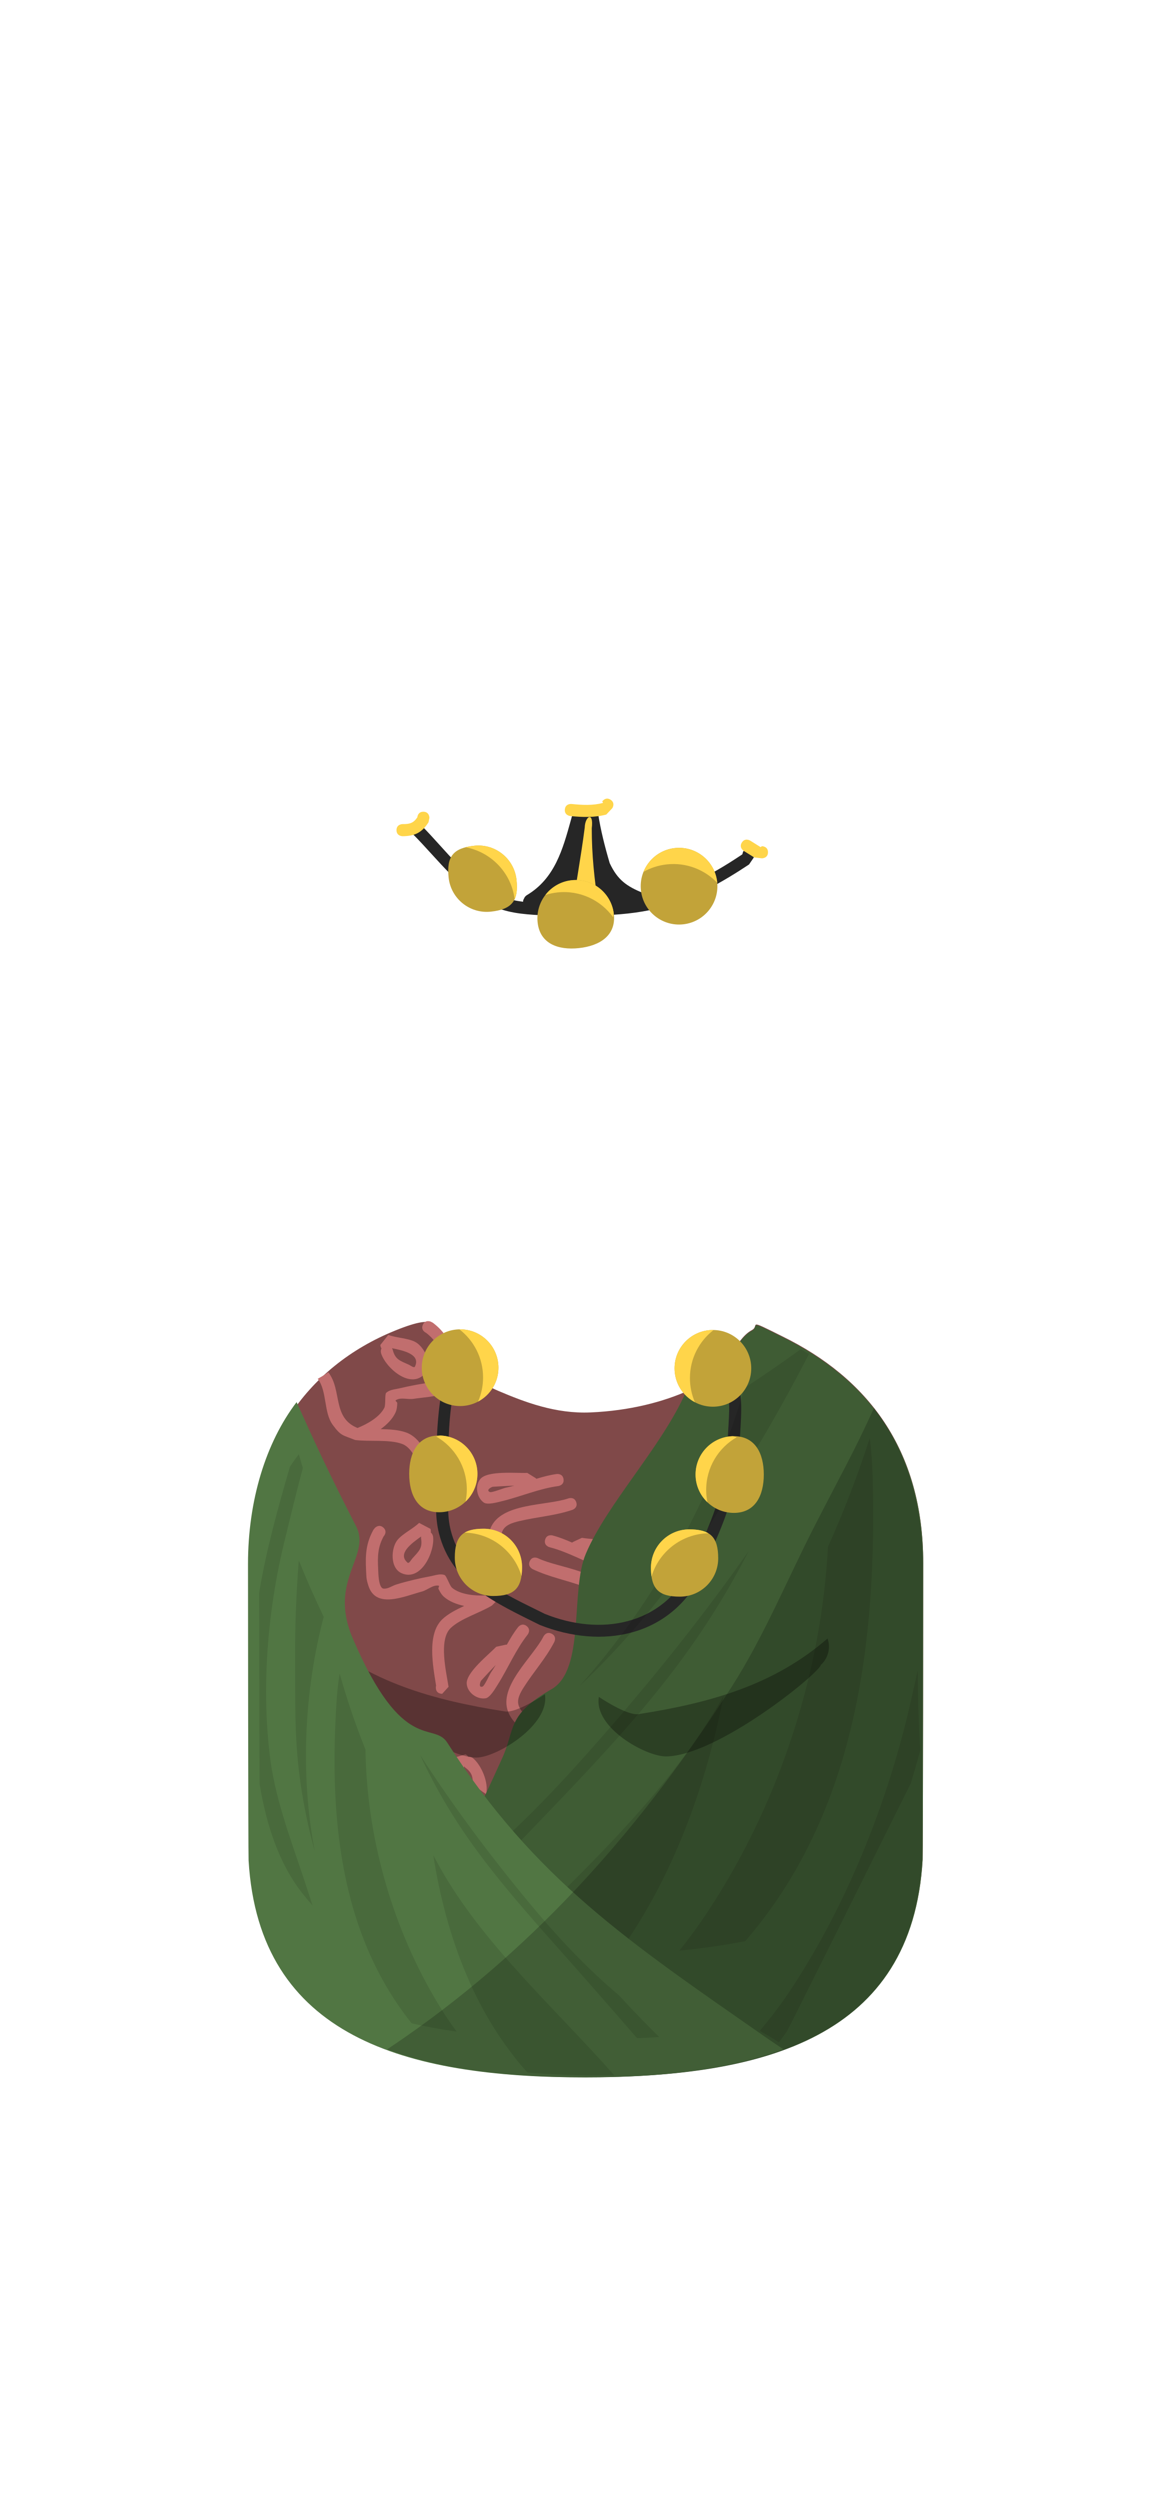 <svg version="1.1" xmlns="http://www.w3.org/2000/svg" xmlns:xlink="http://www.w3.org/1999/xlink" width="241.742" height="515.015" viewBox="0,0,241.742,515.015"><g transform="translate(-239.129,-342.703)"><g data-paper-data="{&quot;isPaintingLayer&quot;:true}" fill-rule="nonzero" stroke="none" stroke-linecap="butt" stroke-linejoin="miter" stroke-miterlimit="10" stroke-dasharray="" stroke-dashoffset="0" style="mix-blend-mode: normal"><path d="M393.962,517.723c1.085,0.62 0.465,1.705 0.465,1.705l-0.928,1.357c-5.309,3.527 -11.313,6.949 -17.474,8.688c-7.937,2.24 -16.132,1.84 -24.281,1.832c-3.436,-0.181 -7.25,-0.316 -10.462,-1.708c-7.078,-3.068 -11.844,-9.846 -17.126,-15.128c0,0 -0.884,-0.884 0,-1.768c0.884,-0.884 1.768,0 1.768,0c5.041,5.041 9.608,11.659 16.356,14.603c2.897,1.264 6.435,1.339 9.531,1.501c7.892,0.006 15.849,0.427 23.536,-1.739c5.898,-1.661 11.697,-4.969 16.766,-8.362l0.144,-0.518c0,0 0.62,-1.085 1.705,-0.465z" fill="#262626" stroke-width="0.5"/><path d="M347.126,527.807c0.158,-0.447 0.574,-0.696 0.574,-0.696c5.752,-3.429 7.394,-9.389 9.081,-15.465c0.077,-0.276 0.153,-0.552 0.23,-0.828c1.797,-0.132 3.593,-0.278 5.388,-0.436c0.529,3.332 1.355,6.643 2.38,10.123c1.633,3.48 3.484,4.775 6.944,6.186l0.104,0.134l0.034,-0.045l1.06,0.795c0.31,0.227 0.512,0.595 0.512,1.009c0,0.614 -0.443,1.125 -1.028,1.23l-1.317,0.263l-0.081,-0.407c-2.208,0.371 -3.99,-0.375 -6.726,-0.372c-5.325,0.007 -10.612,0.536 -15.937,0.536l-1.018,-0.5c0,0 -0.73,-0.73 -0.199,-1.527z" fill="#262626" stroke-width="0.5"/><path d="" fill="#262626" stroke-width="0.5"/><path d="M290.542,664.681c0,-23.742 11.49,-40.397 30.096,-47.907c9.609,-3.879 7.355,-0.292 9.227,1.046c3.582,2.562 3.938,8 11.954,11.405c5.431,2.307 11.806,4.76 19.025,4.442c7.992,-0.352 14.962,-2.121 20.528,-4.671c7.864,-3.604 8.968,-10.285 12.686,-12.279c1.784,-0.957 -1.38,-2.558 6.308,1.278c17.327,8.487 29.03,23.062 29.03,46.687c0,1.394 -0.041,59.702 -0.122,61.076c-2.148,36.41 -32.356,44.727 -69.305,44.727c-37.123,0 -67.441,-8.59 -69.333,-45.242c-0.062,-1.205 -0.094,-59.341 -0.094,-60.561z" fill="#804949" stroke-width="0"/><g fill="#c16e6e" stroke-width="0.5"><path d="M326.275,615.607c0.509,-1.142 1.651,-0.632 1.651,-0.632l0.417,0.221c2.523,1.914 3.615,4.046 4.724,6.931c0.543,1.43 0.695,1.573 0.876,3.132c0.593,5.111 -5.822,5.034 -9.599,5.61c-1.206,0.184 -2.632,-0.386 -3.649,0.288c-0.187,0.124 0.312,0.374 0.306,0.598c-0.019,0.669 -0.094,1.367 -0.38,1.973c-0.619,1.313 -1.747,2.448 -3.043,3.38c1.87,0.036 3.739,0.141 5.26,0.694c4.14,1.504 5.627,7.959 6.689,11.983c0.094,0.11 0.177,0.249 0.245,0.424c0.447,1.167 -0.72,1.614 -0.72,1.614l-1.778,-0.79c-0.806,-2.955 -2.001,-9.691 -5.296,-10.884c-2.686,-0.973 -6.803,-0.421 -9.671,-0.803c-2.535,-1.029 -2.873,-0.77 -4.58,-3.077c-1.94,-2.622 -1.147,-6.947 -3.114,-9.534c0.75,-0.41 1.476,-0.858 2.177,-1.34c2.891,3.748 0.761,9.327 6.009,11.477c1.963,-0.775 4.581,-2.233 5.546,-4.176c0.293,-0.59 0.063,-2.757 0.356,-3.044c0.692,-0.679 1.806,-0.721 2.749,-0.946c2.21,-0.526 4.901,-1.043 7.18,-1.3c0.908,-0.102 1.943,0.174 2.724,-0.3c0.898,-0.545 -0.392,-3.495 -0.621,-4.084c-0.936,-2.45 -1.752,-4.224 -3.895,-5.83l0.071,0.067c0,0 -1.142,-0.509 -0.632,-1.651z"/><path d="M319.909,620.436c0.112,0.184 0.156,0.339 0.156,0.339c0.526,2.029 1.516,2.24 3.344,3.073c0.393,0.179 1.06,0.752 1.244,0.361c1.191,-2.528 -2.354,-3.282 -4.744,-3.774zM317.751,620.487c-0.225,-0.331 -0.241,-0.711 -0.241,-0.711l1.643,-2.074c1.659,0.615 3.925,0.643 5.46,1.395c1.902,0.932 3.845,4.647 2.025,6.633c-3.001,3.276 -8.109,-1.366 -8.979,-4.275c0,0 -0.146,-0.516 0.092,-0.967z"/><path d=""/><path d="M318.227,659.157l0.038,-0.09c-1.309,2.335 -1.336,4.288 -1.2,6.907c0.03,0.631 0.044,3.851 1.086,3.985c0.906,0.117 1.741,-0.554 2.612,-0.828c2.188,-0.688 4.858,-1.305 7.092,-1.719c0.953,-0.176 1.989,-0.589 2.897,-0.248c0.385,0.144 1.052,2.219 1.558,2.639c1.668,1.386 4.653,1.659 6.761,1.573c4.197,-4.371 -0.893,-8.911 1.158,-13.878c2.173,-5.261 11.496,-4.556 16.065,-6.129c0,0 1.183,-0.404 1.587,0.779c0.404,1.183 -0.779,1.587 -0.779,1.587c-3.578,1.215 -7.346,1.453 -10.993,2.332c-1.335,0.321 -2.989,0.777 -3.508,2.219c-1.178,3.276 1.613,7.131 0.862,10.486c-0.626,2.8 -1.04,2.7 -2.942,4.668c-2.468,1.511 -6.456,2.673 -8.517,4.65c-2.529,2.425 -0.895,9.068 -0.435,12.096l-1.306,1.443c0,0 -1.248,0.064 -1.312,-1.185c-0.01,-0.188 0.011,-0.349 0.052,-0.487c-0.658,-4.109 -1.912,-10.613 1.264,-13.665c1.167,-1.121 2.833,-1.974 4.529,-2.764c-1.562,-0.327 -3.053,-0.908 -4.151,-1.858c-0.506,-0.438 -0.858,-1.046 -1.146,-1.65c-0.096,-0.202 0.258,-0.633 0.038,-0.67c-1.203,-0.204 -2.276,0.894 -3.453,1.214c-3.686,1.002 -9.521,3.67 -11.048,-1.243c-0.466,-1.499 -0.384,-1.691 -0.467,-3.219c-0.155,-3.087 -0.019,-5.478 1.512,-8.25l0.292,-0.371c0,0 0.838,-0.928 1.765,-0.09c0.928,0.838 0.09,1.765 0.09,1.765z" data-paper-data="{&quot;index&quot;:null}"/><path d="M323.104,664.6c0.326,0.283 0.704,-0.511 0.991,-0.834c1.334,-1.503 2.154,-2.096 1.813,-4.164c0,0 -0.023,-0.16 0.006,-0.374c-1.987,1.417 -4.922,3.543 -2.81,5.372zM328.383,659.249c0.383,3.012 -2.408,9.325 -6.479,7.545c-2.468,-1.079 -2.196,-5.262 -0.834,-6.885c1.099,-1.309 3.159,-2.252 4.427,-3.487l2.343,1.231c0,0 0.139,0.354 0.067,0.748c0.4,0.317 0.476,0.847 0.476,0.847z" data-paper-data="{&quot;index&quot;:null}"/><path d="M340.724,648.977c-0.274,0.019 -1.553,0.688 -0.64,1.092c0.391,0.173 2.777,-0.792 3.249,-0.888c0.604,-0.122 1.202,-0.27 1.797,-0.433c-1.47,0.064 -2.94,0.129 -4.406,0.229zM353.865,646.354c0,0 1.239,-0.167 1.406,1.072c0.167,1.239 -1.072,1.406 -1.072,1.406c-3.934,0.522 -7.783,2.19 -11.645,3.124c-0.827,0.2 -2.945,0.818 -3.714,0.281c-1.465,-1.024 -1.892,-3.441 -0.723,-4.851c1.498,-1.806 7.534,-1.154 9.671,-1.263l1.745,1.082c0,0 0.055,0.05 0.126,0.138c1.379,-0.422 2.771,-0.793 4.206,-0.99z" data-paper-data="{&quot;index&quot;:null}"/><path d="M363.021,687.485c-1.654,-2.179 -2.077,-2.129 -2.366,-4.984c-0.346,-3.42 2.883,-6.916 2.103,-10.309c-0.344,-1.494 -1.932,-2.142 -3.219,-2.62c-3.517,-1.306 -7.23,-1.99 -10.638,-3.622c0,0 -1.126,-0.542 -0.584,-1.668c0.542,-1.126 1.668,-0.584 1.668,-0.584c4.35,2.105 13.69,2.513 15.223,7.995c1.447,5.176 -4.147,9.078 -0.499,13.917c1.116,0.18 2.493,0.288 3.811,0.168c-0.339,1.23 -0.654,2.346 -0.94,3.276c-0.117,0.381 -0.231,0.764 -0.343,1.148c-1.493,-0.928 -3.056,-1.801 -4.215,-2.716z"/><path d=""/><path d="M361.381,662.42c0.571,0.233 1.147,0.451 1.732,0.644c0.457,0.151 2.711,1.393 3.12,1.268c0.955,-0.292 -0.236,-1.109 -0.505,-1.161c-1.443,-0.274 -2.896,-0.513 -4.347,-0.751zM357.051,660.488c0.081,-0.079 0.142,-0.122 0.142,-0.122l1.861,-0.867c2.109,0.362 8.18,0.432 9.452,2.403c0.993,1.538 0.282,3.888 -1.295,4.73c-0.827,0.442 -2.857,-0.423 -3.654,-0.72c-3.723,-1.387 -7.347,-3.5 -11.191,-4.486c0,0 -1.21,-0.313 -0.897,-1.523c0.313,-1.21 1.523,-0.897 1.523,-0.897c1.401,0.366 2.739,0.9 4.058,1.482z"/><path d="M341.867,711.104c0.562,-0.79 1.02,-1.806 1.909,-2.193c0.377,-0.164 2.299,0.863 2.955,0.813c2.162,-0.164 4.497,-2.044 5.952,-3.572c-0.024,-6.06 -6.839,-5.782 -8.819,-10.778c-2.097,-5.291 5.092,-11.268 7.282,-15.576c0,0 0.569,-1.113 1.682,-0.544c1.113,0.569 0.544,1.682 0.544,1.682c-1.726,3.361 -4.268,6.153 -6.278,9.321c-0.735,1.159 -1.608,2.637 -0.977,4.034c1.431,3.173 6.118,4.002 7.912,6.935c1.497,2.448 1.13,2.664 1.132,5.4c-0.723,2.802 -2.78,6.411 -2.886,9.265c-0.001,0.028 -0.002,0.056 -0.002,0.083c-0.823,0.23 -1.637,0.503 -2.44,0.821c-0.048,-0.326 -0.068,-0.655 -0.056,-0.988c0.059,-1.618 0.663,-3.389 1.332,-5.136c-1.35,0.851 -2.825,1.471 -4.275,1.551c-0.669,0.037 -1.343,-0.155 -1.971,-0.388c-0.21,-0.078 -0.254,-0.634 -0.439,-0.508c-0.796,0.545 -0.967,1.62 -1.312,2.564c-0.561,-0.24 -1.112,-0.437 -1.644,-0.581c-0.305,-0.083 -0.603,-0.191 -0.895,-0.319c0.437,-0.659 0.875,-1.295 1.296,-1.886z" data-paper-data="{&quot;index&quot;:null}"/><path d="M335.037,706.845c0,0 -0.128,-0.099 -0.256,-0.272c-0.129,0.701 -0.274,1.502 -0.346,2.28c-0.311,-0.165 -0.629,-0.309 -0.954,-0.428c-0.481,-0.175 -0.964,-0.342 -1.448,-0.499c0.209,-1.048 0.468,-2.115 0.497,-3.081l2.54,-0.745c0,0 0.346,0.158 0.569,0.491c0.508,-0.05 0.931,0.278 0.931,0.278c1.655,1.326 3.318,4.885 2.751,7.44c-0.927,-0.59 -1.815,-1.322 -2.718,-2.012c-0.047,-1.497 -0.122,-2.382 -1.566,-3.454z" data-paper-data="{&quot;index&quot;:null}"/><path d="M338.294,688.906c-0.184,0.204 -0.637,1.575 0.3,1.23c0.401,-0.148 1.444,-2.501 1.717,-2.897c0.349,-0.508 0.676,-1.03 0.99,-1.561c-1.012,1.068 -2.023,2.137 -3.007,3.229zM345.913,677.883c0,0 0.774,-0.982 1.756,-0.208c0.982,0.774 0.208,1.756 0.208,1.756c-2.463,3.111 -4.07,6.986 -6.195,10.343c-0.455,0.719 -1.547,2.636 -2.474,2.785c-1.765,0.283 -3.753,-1.157 -3.893,-2.983c-0.18,-2.34 4.612,-6.069 6.071,-7.633l2.006,-0.436c0,0 0.074,-0.003 0.187,0.012c0.698,-1.262 1.439,-2.497 2.334,-3.636z" data-paper-data="{&quot;index&quot;:null}"/></g><path d="" fill="#666666" stroke-width="0"/><path d="M381.372,629.129c7.864,-3.604 8.968,-10.285 12.686,-12.279c1.784,-0.957 -1.38,-2.558 6.308,1.278c17.327,8.487 29.03,23.062 29.03,46.687c0,1.394 -0.041,59.702 -0.122,61.076c-2.148,36.41 -32.356,44.727 -69.305,44.727c-19.206,0 -36.591,-2.299 -49.16,-9.594c13.057,-17.234 23.61,-37.872 31.891,-56.304c2.6,-5.787 0.848,-8.754 10.067,-14.023c7.074,-4.043 3.817,-20.209 7.102,-27.934c4.372,-10.282 15.629,-22.011 20.572,-33.22c0.315,-0.135 0.625,-0.273 0.931,-0.414z" fill="#3f5c34" stroke-width="0"/><path d="" fill="#666666" stroke-width="0"/><path d="M384.824,620.243c0.884,-0.884 1.768,0 1.768,0l1.02,1.029c0.585,0.871 1.149,1.757 1.689,2.657c2.887,4.131 2.715,7.833 2.451,12.714c-0.238,4.386 -0.673,8.979 -1.609,13.278c-1.286,5.91 -4.228,11.361 -6.371,16.976c-6.511,13.047 -20.624,15.619 -33.397,10.548c-8.916,-4.45 -18.174,-8.444 -20.791,-18.924c-0.834,-3.339 -0.571,-6.796 -0.571,-10.207c0,-7.24 0.055,-14.468 1.635,-21.558c0.377,-1.691 0.968,-3.283 1.593,-4.861c0.695,0.54 1.448,1.008 2.249,1.394c-0.841,2.27 -1.629,4.555 -2.058,7.019c-1.028,5.911 -0.92,12.025 -0.92,18.005c0,3.202 -0.284,6.482 0.5,9.614c2.408,9.62 11.22,13.145 19.386,17.236c11.443,4.62 24.215,2.439 30.084,-9.273c2.076,-5.459 4.971,-10.761 6.218,-16.506c0.905,-4.169 1.325,-8.624 1.555,-12.878c0.236,-4.374 0.525,-7.542 -2.052,-11.218c-0.493,-0.821 -0.998,-1.634 -1.525,-2.432l-0.855,-0.846c0,0 -0.884,-0.884 0,-1.768z" fill="#262626" stroke-width="0.5"/><path d="M351.423,691.717c1.103,6.342 -10.012,13.08 -14.144,13.052c-8.626,-0.059 -30.96,-17.607 -31.617,-19.651c-1.281,-1.173 -1.926,-2.973 -1.541,-4.795c0.046,-0.217 0.105,-0.427 0.176,-0.631c10.958,9.509 23.91,13.228 38.914,15.576c2.447,0.383 8.211,-3.551 8.211,-3.551z" fill-opacity="0.302" fill="#000000" stroke-width="0.5"/><path d="M370.761,695.815c15.004,-2.348 27.956,-6.067 38.914,-15.576c0.071,0.204 0.13,0.414 0.176,0.631c0.385,1.822 -0.26,3.622 -1.541,4.795c-0.657,2.044 -21.456,18.792 -31.932,18.863c-4.131,0.028 -14.932,-5.922 -13.829,-12.264c0,0 5.764,3.934 8.211,3.551z" data-paper-data="{&quot;index&quot;:null}" fill-opacity="0.302" fill="#000000" stroke-width="0.5"/><path d="" fill-opacity="0.302" fill="#cccccc" stroke-width="0"/><path d="" fill-opacity="0.102" fill="#ffffff" stroke-width="0"/><g fill-opacity="0.102" fill="#000000" stroke-width="0"><path d="M379.142,744.533c3.269,-4.012 6.162,-8.353 8.789,-12.671c12.582,-20.677 20.524,-45.653 21.833,-70.502c3.31,-7.346 6.161,-14.796 8.62,-22.392c0.311,2.556 0.508,5.151 0.579,7.793c0.912,33.877 -3.285,69.297 -26.251,95.822c-4.355,0.848 -8.888,1.489 -13.57,1.95z" data-paper-data="{&quot;index&quot;:null}"/><path d="M386.285,695.401c0.662,-1.085 1.312,-2.171 1.949,-3.259c-3.916,19.976 -11.492,39.94 -23.595,55.529c-2.205,2.84 -4.558,5.676 -7.153,8.241c-7.378,0.319 -15.051,0.274 -22.926,-0.04c-1.022,-0.041 -2.039,-0.086 -3.053,-0.135c18.297,-19.159 40.96,-37.681 54.777,-60.335z" data-paper-data="{&quot;index&quot;:null}"/><path d="M371.594,676.202c-4.112,4.9 -8.465,9.521 -13.045,13.846c15.632,-17.326 27.557,-39.441 34.028,-61.427c3.929,-2.569 7.796,-5.232 11.594,-7.994c0.545,0.357 1.104,0.693 1.677,1.007c-3.704,7.171 -7.608,14.218 -11.782,21.047c-7.94,12.988 -13.176,22.445 -22.472,33.521z" data-paper-data="{&quot;index&quot;:null}"/><path d="M426.83,710.07c-11.128,22.356 -24.9,49.99 -25.494,51.029c-0.03,0.053 -0.06,0.105 -0.091,0.158c-0.526,0.731 -1.06,1.455 -1.602,2.173c-1.253,-0.831 -2.582,-1.628 -3.929,-2.368c2.16,-2.565 4.187,-5.198 6.006,-7.917c11.812,-17.656 20.422,-39.19 25.108,-59.937c0.48,-2.125 0.962,-4.25 1.44,-6.375c0.011,5.435 0.174,10.968 0.512,16.421c-0.609,2.282 -1.256,4.554 -1.95,6.816z" data-paper-data="{&quot;index&quot;:null}"/><path d="M393.426,662.236c-10.921,21.227 -23.522,35.321 -42.499,55.014c-8.647,8.973 -17.24,18.011 -25.776,27.104c-2.222,-0.181 -4.421,-0.387 -6.593,-0.622c1.83,-1.661 3.648,-3.353 5.46,-5.07c2.395,-2.269 4.762,-4.582 7.099,-6.935c10.146,-7.868 19.359,-16.995 27.967,-26.605c12.187,-13.607 23.815,-27.879 34.342,-42.885z" data-paper-data="{&quot;index&quot;:null}"/></g><path d="" fill-opacity="0.102" fill="#ffffff" stroke-width="0"/><path d="" fill-opacity="0.102" fill="#000000" stroke-width="0"/><path d="" fill-opacity="0.102" fill="#000000" stroke-width="0"/><path d="" fill-opacity="0.302" fill="#000000" stroke-width="0"/><path d="" fill="#d9d9d9" stroke-width="0"/><path d="" fill="#9966ff" stroke-width="0.5"/><path d="" fill-opacity="0.302" fill="#000000" stroke-width="0.5"/><path d="" fill-opacity="0.302" fill="#000000" stroke-width="0.5"/><path d="" fill="#517643" stroke-width="0"/><path d="M290.237,664.925c0,-13.153 3.66,-25.032 10.017,-33.38c4.027,8.915 6.715,14.738 12.265,25.577c3.176,6.203 -5.856,11.052 -0.685,23.106c10.347,24.12 16.593,16.963 19.48,21.472c18.094,28.266 37.719,41.23 65.399,60.535c1.273,0.888 2.57,1.77 3.889,2.643c-11.484,4.307 -25.655,5.773 -40.988,5.773c-36.922,0 -67.108,-8.311 -69.255,-44.695c-0.081,-1.373 -0.122,-59.639 -0.122,-61.032z" data-paper-data="{&quot;index&quot;:null}" fill="#517643" stroke-width="0"/><path d="" data-paper-data="{&quot;index&quot;:null}" fill-opacity="0.302" fill="#000000" stroke-width="0"/><g fill-opacity="0.102" fill="#000000" stroke-width="0"><path d="M323.96,759.505c-15.083,-18.893 -17,-43.395 -15.442,-66.693c0.121,-1.816 0.329,-3.598 0.613,-5.349c1.484,5.297 3.242,10.505 5.32,15.653c0.219,17.144 5.001,34.557 13.095,49.139c1.69,3.045 3.563,6.113 5.703,8.965c-3.211,-0.446 -6.314,-1.011 -9.289,-1.715z" data-paper-data="{&quot;index&quot;:null}"/><path d="M329.681,727.197c8.891,15.976 23.985,29.351 36.056,43.044c-0.699,0.006 -1.401,0.009 -2.106,0.009c-5.43,0 -10.714,-0.18 -15.785,-0.602c-1.716,-1.837 -3.258,-3.854 -4.698,-5.87c-7.904,-11.065 -12.572,-25.018 -14.719,-38.879c0.409,0.767 0.827,1.532 1.253,2.298z" data-paper-data="{&quot;index&quot;:null}"/><path d="M301.254,711.312c-1.533,-9.845 -1.25,-17.288 -1.302,-27.776c-0.032,-6.437 0.26,-12.919 0.755,-19.396c1.582,3.936 3.299,7.815 5.135,11.636c-4.021,15.271 -4.873,32.562 -1.831,48.351c-1.159,-4.183 -2.078,-8.46 -2.757,-12.815z" data-paper-data="{&quot;index&quot;:null}"/><path d="M301.392,644.605c0.05,0.169 0.101,0.337 0.152,0.505c-1.367,5.09 -2.598,10.214 -3.843,15.333c-3.463,14.24 -4.746,30.168 -2.865,44.684c1.182,9.122 4.94,18.415 7.734,27.113c0.322,1.003 0.648,2.013 0.982,3.027c-0.681,-0.779 -1.344,-1.574 -1.991,-2.386c-4.945,-6.212 -7.546,-14.285 -8.918,-22.601c-0.003,-0.042 -0.005,-0.084 -0.008,-0.125c-0.049,-0.823 -0.083,-22.098 -0.102,-39.304c1.442,-8.757 3.816,-17.266 6.342,-25.981c0.366,-0.539 0.722,-1.098 1.117,-1.624c0.243,-0.323 0.484,-0.648 0.724,-0.973c0.219,0.778 0.444,1.555 0.675,2.332z" data-paper-data="{&quot;index&quot;:null}"/><path d="M348.142,734.637c5.662,6.853 11.755,13.39 18.524,19.085c1.545,1.684 3.111,3.341 4.697,4.97c1.201,1.232 2.406,2.447 3.62,3.641c-1.502,0.102 -3.022,0.184 -4.557,0.247c-5.627,-6.494 -11.295,-12.953 -17.002,-19.369c-12.525,-14.08 -20.813,-24.129 -27.749,-39.043c6.836,10.621 14.449,20.766 22.466,30.469z" data-paper-data="{&quot;index&quot;:null}"/></g><path d="M429.262,664.925c0,1.393 -0.041,59.659 -0.122,61.032c-2.147,36.384 -32.333,44.695 -69.255,44.695c-15.333,0 -29.504,-1.466 -40.988,-5.773c1.319,-0.873 2.616,-1.756 3.889,-2.643c27.681,-19.305 49.047,-43.786 67.14,-72.053c6.65,-10.389 11.442,-22.101 17.054,-33.061c5.55,-10.839 8.238,-15.457 12.265,-24.372c6.357,8.348 10.017,19.022 10.017,32.174z" fill-opacity="0.2" fill="#000000" stroke-width="0"/><g data-paper-data="{&quot;index&quot;:null}" stroke-width="0"><g fill="#c2a339"><path d="M333.952,632.355c-4.364,0 -7.902,-3.538 -7.902,-7.902c0,-4.364 3.538,-7.902 7.902,-7.902c4.364,0 7.902,3.538 7.902,7.902c0,4.364 -3.538,7.902 -7.902,7.902z"/><path d="M329.621,654.23c-4.364,0 -6.161,-3.538 -6.161,-7.902c0,-4.364 1.797,-7.902 6.161,-7.902c4.364,0 7.902,3.538 7.902,7.902c0,4.364 -3.538,7.902 -7.902,7.902z"/><path d="M346.719,665.524c0,4.364 -1.596,5.96 -5.96,5.96c-4.364,0 -7.902,-3.538 -7.902,-7.902c0,-4.364 1.596,-5.96 5.96,-5.96c4.364,0 7.902,3.538 7.902,7.902z"/></g><g fill="#ffd54a"><path d="M341.853,624.453c0,3.025 -1.7,5.654 -4.197,6.981c0.661,-1.524 1.028,-3.205 1.028,-4.972c0,-4.035 -1.912,-7.624 -4.879,-9.909c0.049,-0.001 0.098,-0.001 0.147,-0.001c4.364,0 7.902,3.538 7.902,7.902z"/><path d="M337.523,646.328c0,2.249 -0.939,4.278 -2.447,5.717c0.17,-0.822 0.26,-1.674 0.26,-2.547c0,-4.65 -2.539,-8.707 -6.307,-10.86c0.263,-0.061 0.523,-0.131 0.78,-0.208c4.277,0.1 7.714,3.598 7.714,7.899z"/><path d="M346.719,665.524c0,0.671 -0.038,1.277 -0.118,1.822c-1.515,-5.077 -6.169,-8.8 -11.71,-8.918c0.93,-0.561 2.216,-0.806 3.926,-0.806c4.364,0 7.902,3.538 7.902,7.902z"/></g></g><g data-paper-data="{&quot;index&quot;:null}" stroke-width="0"><g fill="#c2a339"><path d="M378.147,624.587c0,-4.364 3.538,-7.902 7.902,-7.902c4.364,0 7.902,3.538 7.902,7.902c0,4.364 -3.538,7.902 -7.902,7.902c-4.364,0 -7.902,-3.538 -7.902,-7.902z"/><path d="M382.477,646.462c0,-4.364 3.538,-7.902 7.902,-7.902c4.364,0 6.161,3.538 6.161,7.902c0,4.364 -1.797,7.902 -6.161,7.902c-4.364,0 -7.902,-3.538 -7.902,-7.902z"/><path d="M373.281,665.658c0,-4.364 3.538,-7.902 7.902,-7.902c4.364,0 5.96,1.596 5.96,5.96c0,4.364 -3.538,7.902 -7.902,7.902c-4.364,0 -5.96,-1.596 -5.96,-5.96z"/></g><g fill="#ffd54a"><path d="M378.147,624.587c0,-4.364 3.538,-7.902 7.902,-7.902c0.049,0 0.098,0 0.147,0.001c-2.967,2.285 -4.879,5.874 -4.879,9.909c0,1.767 0.367,3.449 1.028,4.972c-2.497,-1.328 -4.197,-3.956 -4.197,-6.981z"/><path d="M382.477,646.462c0,-4.301 3.437,-7.8 7.714,-7.899c0.257,0.078 0.517,0.147 0.78,0.208c-3.767,2.153 -6.307,6.21 -6.307,10.86c0,0.873 0.089,1.725 0.26,2.547c-1.507,-1.439 -2.447,-3.468 -2.447,-5.717z"/><path d="M373.281,665.658c0,-4.364 3.538,-7.902 7.902,-7.902c1.71,0 2.995,0.245 3.926,0.806c-5.541,0.118 -10.195,3.841 -11.71,8.918c-0.08,-0.545 -0.118,-1.151 -0.118,-1.822z"/></g></g><path d="M358.225,522.628c0.498,-3.118 1.006,-6.263 1.409,-9.44c0.058,-2.364 1.893,-3.434 1.45,0.139c-0.002,5.49 0.531,10.553 1.379,15.936c-1.824,-0.005 -3.669,0.049 -5.483,0.188c0.502,-2.166 0.871,-4.486 1.245,-6.823z" fill="#ffd54a" stroke-width="0.5"/><g data-paper-data="{&quot;index&quot;:null}" stroke-width="0"><g fill="#c2a339"><path d="M378.234,517.403c4.339,-0.464 8.233,2.678 8.697,7.017c0.464,4.339 -2.678,8.233 -7.017,8.697c-4.339,0.464 -8.233,-2.678 -8.697,-7.017c-0.464,-4.339 2.678,-8.233 7.017,-8.697z"/><path d="M356.944,524.034c4.339,-0.464 8.233,2.678 8.697,7.017c0.464,4.339 -2.863,6.502 -7.202,6.965c-4.339,0.464 -8.048,-0.947 -8.512,-5.286c-0.464,-4.339 2.678,-8.233 7.017,-8.697z"/><path d="M336.879,516.93c4.339,-0.464 8.233,2.678 8.697,7.017c0.464,4.339 -0.953,6.095 -5.293,6.559c-4.339,0.464 -8.233,-2.678 -8.697,-7.017c-0.464,-4.339 0.953,-6.096 5.293,-6.559z"/></g><g fill="#ffd54a"><path d="M378.234,517.403c4.339,-0.464 8.233,2.678 8.697,7.017c0.005,0.049 0.01,0.098 0.014,0.146c-2.588,-2.708 -6.359,-4.227 -10.372,-3.799c-1.757,0.188 -3.39,0.731 -4.835,1.551c1.055,-2.624 3.487,-4.594 6.496,-4.915z"/><path d="M356.944,524.034c4.277,-0.457 8.121,2.588 8.674,6.831c-0.05,0.263 -0.091,0.529 -0.124,0.798c-2.541,-3.517 -6.845,-5.611 -11.469,-5.117c-0.868,0.093 -1.705,0.272 -2.505,0.529c1.271,-1.652 3.188,-2.801 5.424,-3.04z"/><path d="M336.879,516.93c4.339,-0.464 8.233,2.678 8.697,7.017c0.182,1.701 0.075,3.004 -0.384,3.989c-0.706,-5.497 -4.903,-9.729 -10.112,-10.696c0.533,-0.137 1.132,-0.239 1.799,-0.311z"/></g></g><path d="M325.136,511.071c0.032,-0.299 0.214,-1.147 1.243,-1.147c1.25,0 1.25,1.25 1.25,1.25l-0.19,0.93c-1.376,2.134 -2.831,2.838 -5.346,2.864c0,0 -1.25,0 -1.25,-1.25c0,-1.25 1.25,-1.25 1.25,-1.25c1.516,0.021 2.264,-0.226 3.042,-1.398z" fill="#ffd54a" stroke-width="0.5"/><path d="M364.974,507.456c1.04,0.693 0.347,1.733 0.347,1.733l-1.247,1.316c-2.412,0.641 -4.937,0.551 -7.417,0.306c0,0 -1.244,-0.124 -1.119,-1.368c0.124,-1.244 1.368,-1.119 1.368,-1.119c2.151,0.218 4.426,0.357 6.511,-0.23l-0.175,-0.291c0,0 0.693,-1.04 1.733,-0.347z" fill="#ffd54a" stroke-width="0.5"/><path d="M397.404,518.272c0,1.25 -1.25,1.25 -1.25,1.25l-1.6,-0.19c-0.714,-0.446 -1.429,-0.893 -2.143,-1.339c0,0 -1.06,-0.662 -0.398,-1.722c0.662,-1.06 1.722,-0.398 1.722,-0.398c0.714,0.446 1.429,0.893 2.143,1.339l0.275,-0.19c0,0 1.25,0 1.25,1.25z" fill="#ffd54a" stroke-width="0.5"/><path d="M239.129,857.718v-515.015h241.742v515.015z" fill="none" stroke-width="NaN"/></g></g></svg><!--rotationCenter:120.87086:297.297285-->